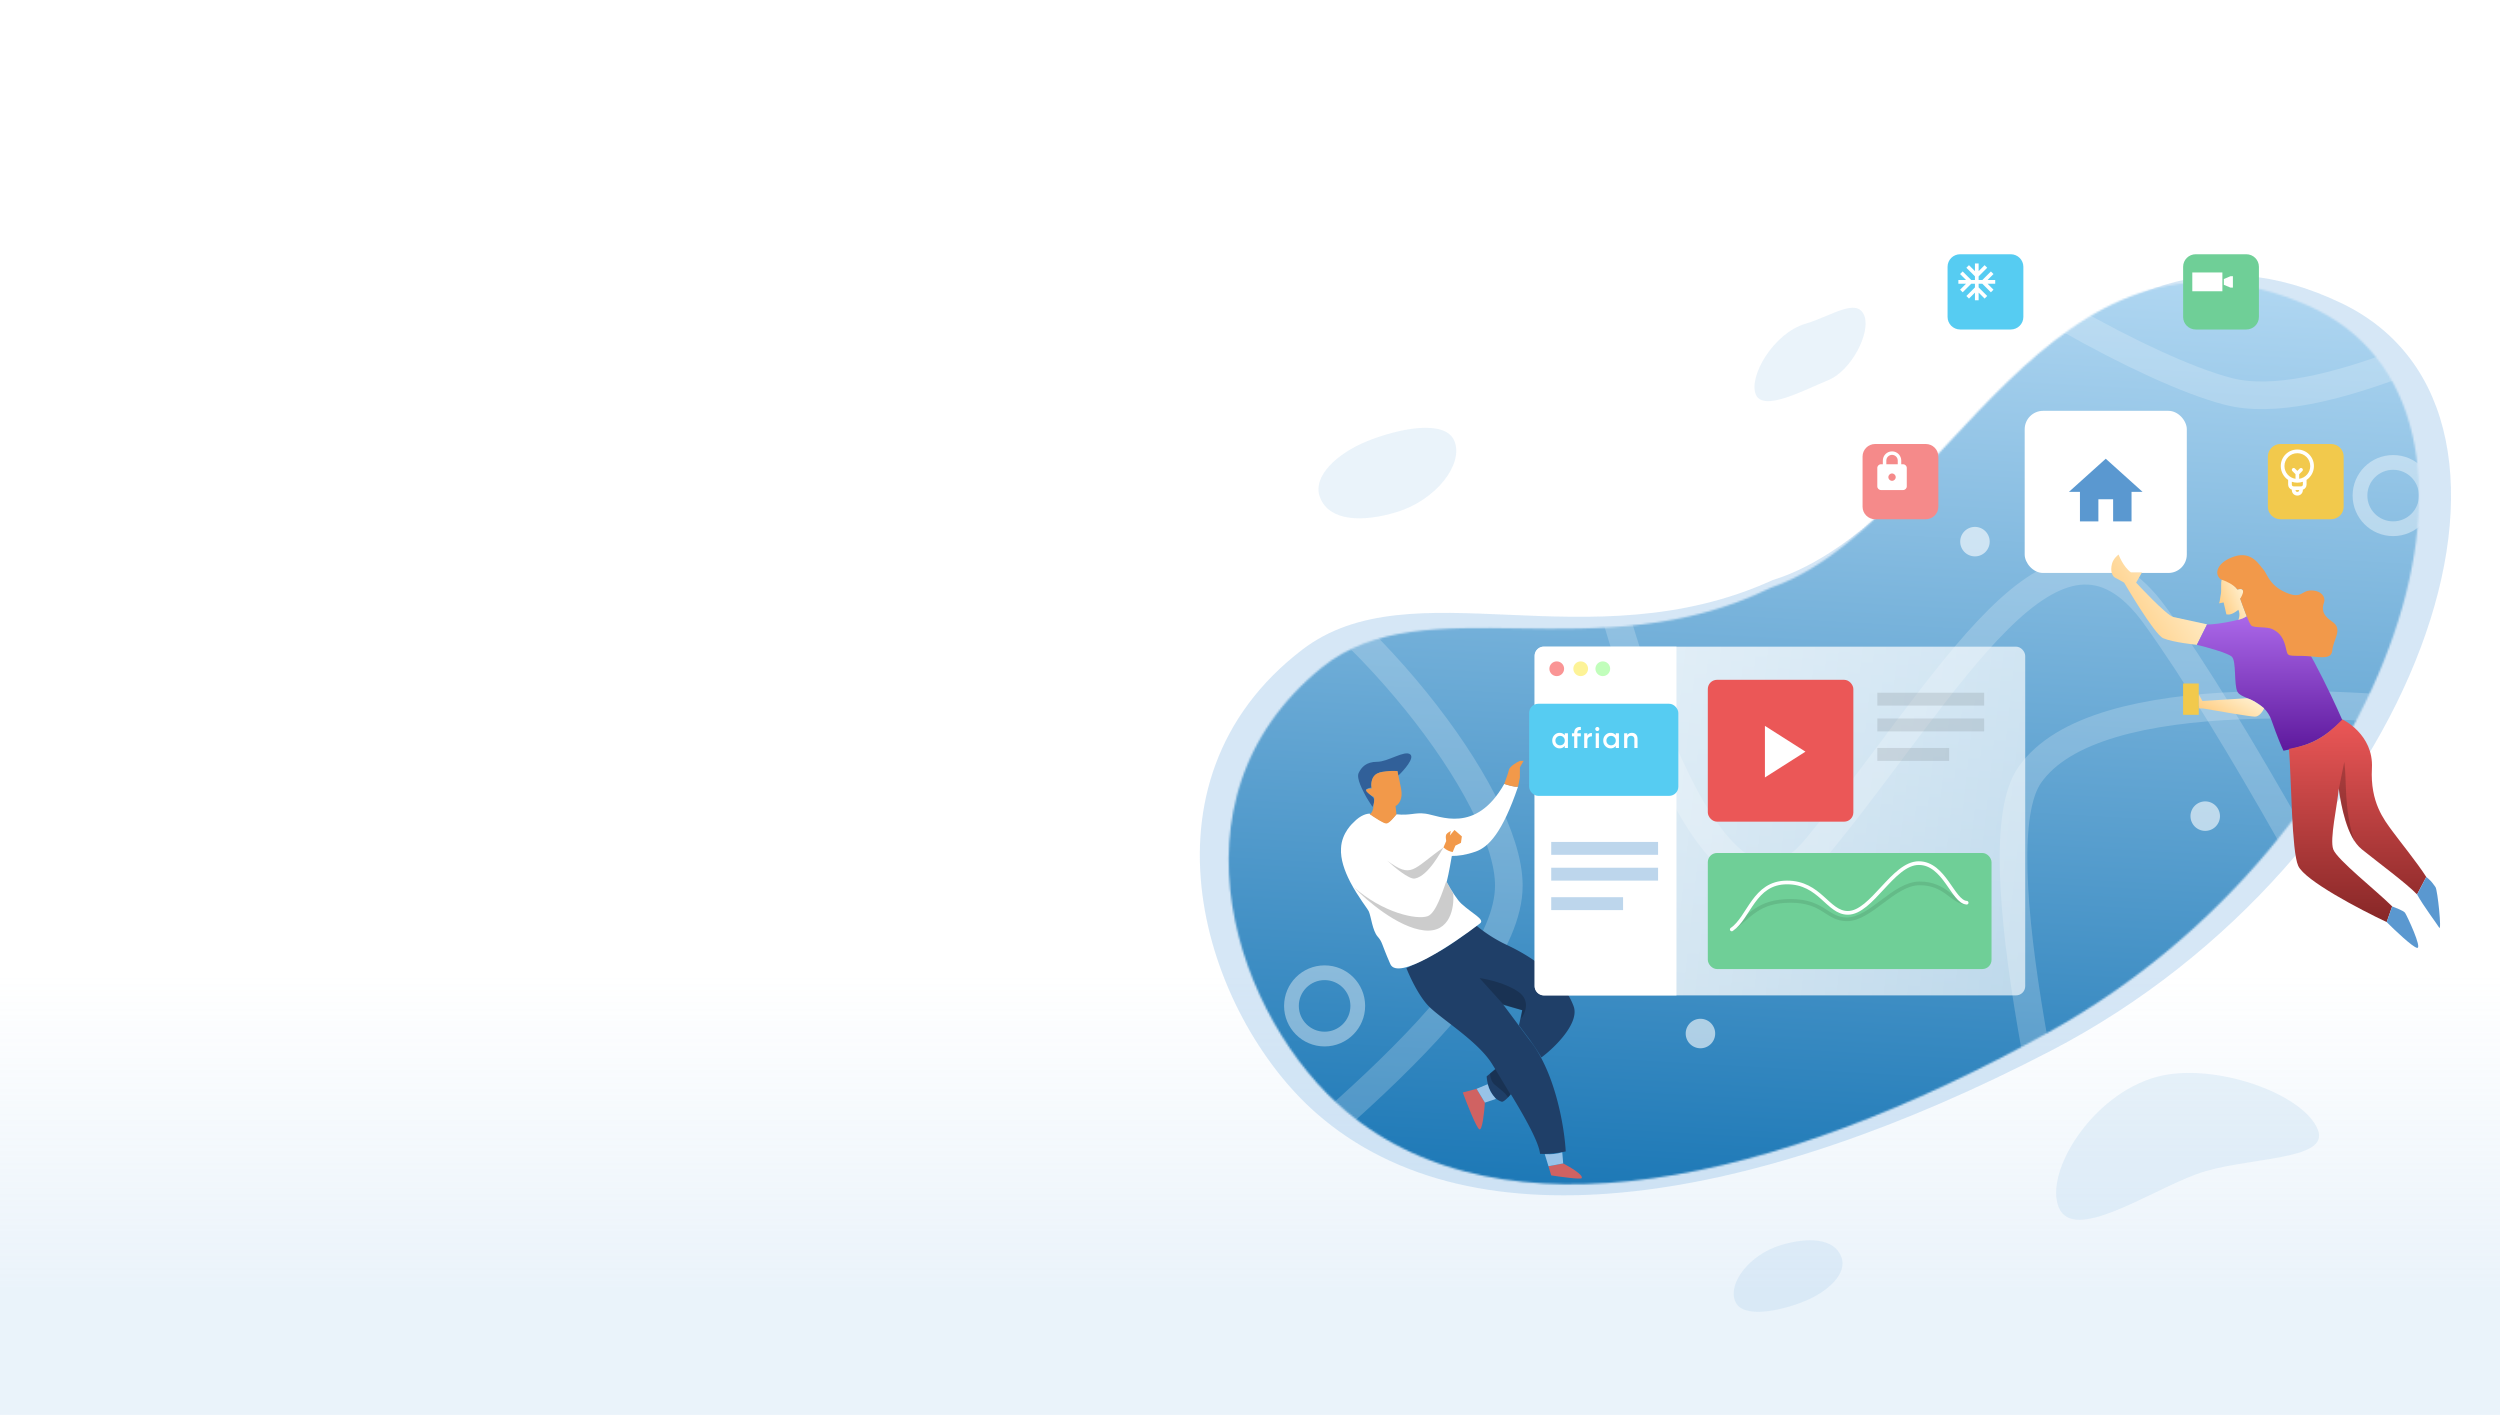 <svg width="1357" height="768" fill="none" xmlns="http://www.w3.org/2000/svg"><path opacity=".2" fill="url(#paint0_linear_0_1540)" d="M0 0h1366v768H0z"/><path d="M807.5 473.5c-2 0-4.167-1.667-5-2.5l1.5-2c0-1 .1-3.1.5-3.5.4-.4 1.167-.5 1.5-.5l-.5 1.5c.677-1.052.978-1.745 1.5-3 2.176.413 3.19 1.017 4.5 3l-.5 2-2.5 2.5c-.167.333-.6 1.3-1 2.5z" fill="#F2C94C"/><path opacity=".4" d="M1270.61 164.41c-144.78-68.892-208.64 119.499-308.472 150.496-99.744 45.347-195.923-7.73-255.31 37.768-94.134 72.12-52.818 198.289 7.446 251.376 86.42 76.13 239.998 48.73 398.736-33.588 198.88-103.133 284.54-345.645 157.6-406.052z" fill="#98C3E8"/><path opacity=".2" d="M789.5 239.5c5 12.5-10 32-31.5 38.5-18.5 5.593-36.5 5-41.5-8-4.423-11.5 9.5-24 25.5-30.5s42.5-12.5 47.5 0zM953 214c-3.891-9.94 9.816-33.134 26.802-38.201 14.617-4.361 28.308-14.635 32.198-4.299 3.44 9.144-7.09 29.825-19.74 34.915-12.648 5.09-35.369 17.525-39.26 7.585zm-11.208 492.215c-3.891-9.939 8.024-25.349 25.01-30.416 14.617-4.361 28.812-3.814 32.701 6.522 3.437 9.144-7.595 19.004-20.243 24.094s-33.576 9.74-37.468-.2zm175.778-50.665c-8.09-19.03 17.71-61.315 53-71 30.37-8.334 79.41 8.71 87.5 28.5 7.16 17.505-39.72 14.61-66 24.343s-66.4 37.186-74.5 18.157z" fill="#98C3E8"/><mask id="a" style="mask-type:alpha" maskUnits="userSpaceOnUse" x="666" y="153" width="648" height="490"><path d="M1252.96 165.944c-140.57-62.075-196.92 120.535-291.819 153.08-94.447 46.315-188.023-1.94-243.777 43.392-88.376 71.856-45.503 191.801 13.642 241.07 84.818 70.653 231.336 40.058 381.384-43.393 187.99-104.554 263.83-339.719 140.57-394.149z" fill="#98C3E8"/></mask><g mask="url(#a)"><path fill="url(#paint1_linear_0_1540)" d="M560.917 72.402h805.162v681.485H560.917z"/><path d="M662.509 289.467c73.827 37.23 156.489 141.437 156.489 191.195 0 61.207-129.777 155.016-189.302 208.231l507.954 32.812c-18.08-80.979-63.76-261.005-35.96-300.989 35.96-51.742 181.52-39.122 263.13-29.657l22.08-230.317c-39.75 16.617-128.72 64.363-177.31 51.743-44.97-11.682-131.25-62.049-167.85-94.02" stroke="#fff" stroke-opacity=".2" stroke-width="15"/><path d="M852.441 232.677c20.193 105.167 75.09 297.96 133.142 227.792 72.567-87.709 129.987-201.29 184.257-126.2 43.41 60.071 107.27 178.574 133.77 230.316" stroke="#fff" stroke-opacity=".2" stroke-width="15"/><path fill-rule="evenodd" clip-rule="evenodd" d="M1080 294a8 8 0 01-8 8 8 8 0 01-8-8 8 8 0 018-8 8 8 0 018 8zM749 467a8 8 0 100-16 8 8 0 000 16zm174 102a8 8 0 100-16 8 8 0 000 16zm274-118a8 8 0 008-8 8 8 0 00-8-8 8 8 0 00-8 8 8 8 0 008 8z" fill="#fff" fill-opacity=".6"/><circle cx="719" cy="546" r="18" stroke="#fff" stroke-opacity=".4" stroke-width="8"/><circle cx="1299" cy="269" r="18" stroke="#fff" stroke-opacity=".4" stroke-width="8"/><circle cx="1049" cy="502" r="18" stroke="#fff" stroke-opacity=".4" stroke-width="8"/></g><g filter="url(#filter0_d_0_1540)"><rect x="1099" y="223" width="88" height="88" rx="10" fill="#fff"/></g><path d="M1139 283v-12h8v12h10v-16h6l-20-18-20 18h6v16h10z" fill="#5A98D0"/><g filter="url(#filter1_d_0_1540)"><path d="M1086.42 133h-27.43c-3.78 0-6.85 3.048-6.85 6.807v27.242c0 3.76 3.07 6.807 6.85 6.807h27.43c3.79 0 6.86-3.047 6.86-6.807v-27.242c0-3.759-3.07-6.807-6.86-6.807z" fill="#56CCF2"/></g><path d="M1083 152h-4.17l3.24-3.24-1.41-1.42L1076 152h-2v-2l4.66-4.66-1.42-1.41-3.24 3.24V143h-2v4.17l-3.24-3.24-1.42 1.41L1072 150v2h-2l-4.66-4.66-1.41 1.42 3.24 3.24H1063v2h4.17l-3.24 3.24 1.41 1.42L1070 154h2v2l-4.66 4.66 1.42 1.41 3.24-3.24V163h2v-4.17l3.24 3.24 1.42-1.41L1074 156v-2h2l4.66 4.66 1.41-1.42-3.24-3.24h4.17v-2z" fill="#fff"/><g filter="url(#filter2_d_0_1540)"><path d="M1260.28 236h-27.43c-3.78 0-6.85 3.048-6.85 6.807v27.242c0 3.76 3.07 6.807 6.85 6.807h27.43c3.79 0 6.86-3.047 6.86-6.807v-27.242c0-3.759-3.07-6.807-6.86-6.807z" fill="#F2C94C"/></g><path d="M1256 253c0-5-4-9-9-9s-9 4-9 9c0 3.1 1.6 5.9 4 7.5v2.5c0 1.3.8 2.4 2 2.8v.2c0 1.7 1.3 3 3 3s3-1.3 3-3v-.2c1.2-.4 2-1.5 2-2.8v-2.5c2.4-1.6 4-4.4 4-7.5zm-16 0c0-3.9 3.1-7 7-7s7 3.1 7 7c0 3.5-2.6 6.4-6 6.9v-2.5l1.7-1.7c.4-.4.4-1 0-1.4-.4-.4-1-.4-1.4 0l-1.3 1.3-1.3-1.3c-.4-.4-1-.4-1.4 0-.4.4-.4 1 0 1.4l1.7 1.7v2.5c-3.4-.5-6-3.4-6-6.9zm7 14c-.6 0-1-.4-1-1h2c0 .6-.4 1-1 1zm3-4c0 .6-.4 1-1 1h-4c-.6 0-1-.4-1-1v-1.5c.9.3 1.9.5 3 .5s2.1-.2 3-.5v1.5z" fill="#fff"/><g filter="url(#filter3_d_0_1540)"><path d="M1040.28 236h-27.43c-3.78 0-6.85 3.048-6.85 6.807v27.242c0 3.76 3.07 6.807 6.85 6.807h27.43c3.79 0 6.86-3.047 6.86-6.807v-27.242c0-3.759-3.07-6.807-6.86-6.807z" fill="#F58A8A"/></g><path d="M1033 252h-1v-2c0-2.76-2.24-5-5-5s-5 2.24-5 5v2h-1c-1.1 0-2 .9-2 2v10c0 1.1.9 2 2 2h12c1.1 0 2-.9 2-2v-10c0-1.1-.9-2-2-2zm-6 9c-1.1 0-2-.9-2-2s.9-2 2-2 2 .9 2 2-.9 2-2 2zm3.1-9h-6.2v-2c0-1.71 1.39-3.1 3.1-3.1 1.71 0 3.1 1.39 3.1 3.1v2z" fill="#fff"/><g filter="url(#filter4_d_0_1540)"><path d="M1214.28 133h-27.43c-3.78 0-6.85 3.048-6.85 6.807v27.242c0 3.76 3.07 6.807 6.85 6.807h27.43c3.79 0 6.86-3.047 6.86-6.807v-27.242c0-3.759-3.07-6.807-6.86-6.807z" fill="#6FCF97"/></g><path d="M1206.31 147.896h-16.33v10.207h16.33v-10.207zm4.4 2.032l-3.6 1.515v3.157l3.6 1.515h1.31v-6.187h-1.31z" fill="#fff"/><path d="M1146.39 306c-1.12 4.364.4 6.88 1.59 7.5 2.36 1.23 5 2.77 5 2.77s16.43 28.144 21.19 30.159c5.55 2.349 18.25 3.571 18.25 3.571l5.56-11.111s-12.7-2.778-18.26-3.968c-3.74-.803-20.23-18.651-20.23-18.651l3.17-5.556h-5.95c-4.37-3.174-6.73-9.714-6.73-9.714s-2.83 2.02-3.59 5z" fill="url(#paint2_linear_0_1540)"/><path d="M1211.48 356.5c-2-2-13.5-5.167-19-6.5l5.5-11c2.16 0 8.5-.5 16.5-2.5 10-2.5 13.5-11.5 25-2 9.2 7.6 25.16 40.833 32 56.5-10.75 10.243-17.89 13.569-32 16.5-.84-1.667-3.3-7.3-6.5-16.5-4-11.5-16.5-11.5-18.5-15.5s-.5-16.5-3-19z" fill="url(#paint3_linear_0_1540)"/><path d="M1247.48 470c-3.6-8-3.67-46-5-63.5 12.19-2.397 18.63-5.484 29-16 0 0 17 8 16 26.5s6.52 27.841 11 34c4 5.5 13.5 17.167 18.5 25l-5 9.5c-5.5-5.833-21.6-17.7-30-24.5-8.4-6.8-11.17-23.833-12.5-33-.84 9.667-5 27.4-3 33 2 5.6 23.5 22.5 32 31l-3 8.5c-14.5-6.833-44.4-22.5-48-30.5z" fill="url(#paint4_linear_0_1540)"/><path d="M1205.48 322.5c.4-1.6-.17-6.333.5-8 4.8.8 7.5 4.167 8.5 5.5 1-.167 2.43-.631 3 .5.5 1 0 3-1.5 4.5l3.5 9.5c-1.66 1.077-2.67 1.439-4.5 2 1-2.5.5-4.5 0-5.5-3.6 2.8-5 2.667-6.5 2.5l-1.5-6.5-2.5.5c.5-.833.6-3.4 1-5z" fill="url(#paint5_linear_0_1540)"/><path d="M1214.48 320c-2-2.8-6.84-4.833-9-5.5-4-3-2-9.5 7.5-12.5s13.5 5 15.5 7 3 8.5 12 12.5 8.5-1 14-1 8 3.5 7 6.5-1.5 6.5 4.5 10.5.5 9.5 0 15.5-8.5 3-17 3-7 0-8.5-5.5-4-7.5-7-9-10-.5-11.5-2c-1.2-1.2-4.5-10.167-6-14.5.66-1 1.9-3.3 1.5-4.5-.4-1.2-2.17-.833-3-.5z" fill="#F2994A"/><path d="M1195.48 380.5l24-1.5c2.8.4 7.5 3.833 9.5 5.5-.67 1.5-2.6 4.5-5 4.5s-20-3-28.5-4.5h-2V377l2 3.5z" fill="url(#paint6_linear_0_1540)"/><path d="M1193.48 388v-17h-8.5v17h8.5z" fill="#F2C94C"/><path d="M1311.98 514.5c-2.4-.4-12.17-9.667-16.5-14l3-8.5c2 .833 6.2 2.3 7 3.5 1 1.5 9.5 19.5 6.5 19zm12-11c-1.2-2-8.5-11.667-12-18l5-9.5c2.33 2 2.5 2 5 5.5 1.16 1.627 3.5 24.5 2 22z" fill="#5A98D0"/><path opacity=".2" d="M1272.48 413.5l-3 15c.5 5.5 3.5 19 8.5 28.5-6-19-4-33.167-5.5-43.5z" fill="#000"/><path d="M842 638l-1.5-5 8-1.5c3.833 2 11.2 6.4 10 8-.4.8-11.167-.667-16.5-1.5zm-40.5-47l4.5 7.5c-.333 5.167-1.4 15.3-3 14.5-1.6-.8-6.667-13.667-9-20l7.5-2z" fill="#D06262"/><path d="M775.328 545.993c-5.329-5.535-10.172-15.969-11.927-20.493 5.128-2.481 16.523-8.148 21.083-10.978 4.56-2.829 13.209-9.248 16.963-12.104 2.19 1.974 8.563 6.844 16.534 10.53 20.471 9.665 32.164 22.147 36.204 33.324 3.233 8.941-10.01 22.177-17.534 27.722-4.359-7.408-6.982-10.404-12.15-17.46l1.756-8.196-10.324-3.067c1.526 2.036 6.528 8.739 14.325 19.269 14.07 17.585 18.942 47.632 19.62 60.457-2.625.576-9.088 1.639-13.941 1.282-.573-6.229-8.378-20.068-15.831-32.32-1.516 1.814-3.617 3.983-4.841 4.095-6.195-1.84-8.114-9.965-8.299-13.798l4.682-3.921a853.164 853.164 0 01-1.792-2.872c-7.663-12.35-27.866-24.551-34.528-31.47z" fill="#1F3F68"/><path d="M803.347 501.239c-14.534 11.212-44.619 31.318-48.685 22.052-5.082-11.583-4.086-11.675-6.896-14.931-2.811-3.257-3.497-10.725-4.768-13.621-.639-1.455-5.787-7.822-9.903-15.659 0 0-.123-.227-.332-.641-2.922-5.702-5.23-12.119-4.85-17.962.29-8.563 6.803-14.086 6.803-14.086 3.882-4.138 7.523-4.833 8.784-4.722l.023.016c3.035 2.064 7.522 5.115 9.111 4.969 1.594-.146 3.866-3.154 5.366-4.654 7.606.807 9.929-1.141 15.874-.331 7.331 1 27.126 11.331 42.626-16.169 1.54.361 5.011 1.729 7.5 1.5-8.5 25-16 32.781-23 35.231-5.372 1.881-9.605 2.405-12.948 2.371-.614 3.261-1.429 8.622-2.789 14.089 2.795 5.116 5.749 9.814 8.069 11.921 6.026 5.471 12.831 8.49 10.015 10.627z" fill="#fff"/><path d="M803.062 530.89l13.415 14.833 9.781 2.615-.584 4.573c2.245-2.884 5.123-9.81-1.328-14.439-6.451-4.628-16.877-6.983-21.284-7.582zm8.563 49.423l8.298 13.798-1.356 1.631c-1.225-2.398-4.441-4.613-7.159-6.873-2.175-1.808-2.631-4.947-2.587-6.29l2.804-2.266zm-38.558-75.285c-14.197-1.506-31.463-16.353-38.321-23.589 15.858 14.107 34.286 17.935 40.124 15.892 4.67-1.635 8.25-13.804 10.131-18.831l3.798 6.503c.672 7.303-1.534 21.531-15.732 20.025zm-5.1-28.151c-3.147.575-11.293-6.326-14.948-9.671C766.474 477.014 766.5 472 783.5 460c-.738 1.072-8 15.5-15.533 16.877z" fill="#000" fill-opacity=".2"/><path d="M788.5 462.5c-1.713-.344-3.204-.924-5-2.5l1.5-3.5c-.167-.833-.4-2.7 0-3.5.4-.8 2-1.667 2.5-2l-.5 2.5 2.5-3 4 3.5-.5 3.5-3 1.5-1.5 3.5zM825 422l-1 5c-1.6.4-5.833-.833-7.5-1.5.5-1.5 2.1-5.5 2.5-7.5.4-2 4.167-4.167 6-5h2l-2 3.5v5.5z" fill="#F2994A"/><path d="M741 431.5c.8 1.6 3 5 4 6.5.666-1.333 1.6-4.3 0-5.5-1.6-1.2-3-3.167-3.5-4 .5-.333 1.8-1 3-1-.8-6 3.333-8.167 5.5-8.5l8.5-.5.5 2.5c3.166-3 8.9-9.5 6.5-11.5-3-2.5-12 4-18 4s-8.5 3-10 6 2.5 10 3.5 12z" fill="#316099"/><path d="M752.5 447c-1.6 0-6.167-3.167-9-5 1.333-.667 2-3.2 2-4 0-1 1-5 0-5.5s-4-2.5-4-3.5c0-.8 2-1 3-1-.333-1.667-.4-5.5 2-7.5s9-2.167 12-2c.167.667.8 3.5 2 9.5s-1.5 8.833-3 9.5l.5 4.5c-1.167 1.5-3.9 5-5.5 5z" fill="#F2994A"/><path d="M848.5 631.5l-.5-6c-3.531.946-5.629 1.113-9.5 1l2 6.5 8-1.5zm-42.5-33l6-2c-2.678-3.077-3.579-4.832-4.5-8l-6 2.5 4.5 7.5z" fill="#98C3E8"/><rect opacity=".8" x="833" y="351" width="266.284" height="189.301" rx="5" fill="url(#paint7_linear_0_1540)"/><path d="M833 356a5 5 0 015-5h71.983v189.301H838a5 5 0 01-5-5V356z" fill="#fff"/><circle cx="845" cy="363" r="4" fill="#FA9595"/><circle cx="858" cy="363" r="4" fill="#FDF397"/><circle cx="870" cy="363" r="4" fill="#C1FEBB"/><path opacity=".4" fill-rule="evenodd" clip-rule="evenodd" d="M842 457h58v7h-58v-7zm0 14h58v7h-58v-7zm39 16h-39v7h39v-7z" fill="#5A98D0"/><path opacity=".1" fill-rule="evenodd" clip-rule="evenodd" d="M1019 376h58v7h-58v-7zm0 14h58v7h-58v-7zm39 16h-39v7h39v-7z" fill="#000"/><g filter="url(#filter5_d_0_1540)"><rect x="825" y="377" width="81" height="50" rx="5" fill="#56CCF2"/></g><path d="M849.344 399.136c-.656-.896-1.584-1.344-2.8-1.344-1.104 0-2.032.4-2.816 1.216-.784.816-1.168 1.808-1.168 2.992 0 1.168.384 2.176 1.168 2.992.784.816 1.712 1.216 2.816 1.216 1.216 0 2.144-.448 2.8-1.36V406h1.728v-8h-1.728v1.136zm-4.336 4.704c-.48-.496-.72-1.104-.72-1.84s.24-1.344.72-1.824c.48-.496 1.088-.736 1.808-.736s1.328.24 1.808.736c.48.48.72 1.088.72 1.824s-.24 1.344-.72 1.84c-.48.48-1.088.72-1.808.72s-1.328-.24-1.808-.72zm13.07-9.248c-2.368-.144-3.616 1.056-3.616 3.248v.16h-1.216v1.664h1.216V406h1.728v-6.336h1.888V398h-1.888v-.16c0-1.168.624-1.696 1.888-1.584v-1.664zm3.539 3.408h-1.728v8h1.728v-4.032c0-.816.24-1.408.736-1.76.496-.368 1.072-.528 1.728-.48v-1.872c-1.2 0-2.032.496-2.464 1.488V398zm6.173-1.52c.448-.448.448-1.12.016-1.552a1.083 1.083 0 00-1.568 0c-.432.432-.432 1.104 0 1.552.448.432 1.12.432 1.552 0zm.096 9.52v-8h-1.728v8h1.728zm9.142-6.864c-.656-.896-1.584-1.344-2.8-1.344-1.104 0-2.032.4-2.816 1.216-.784.816-1.168 1.808-1.168 2.992 0 1.168.384 2.176 1.168 2.992.784.816 1.712 1.216 2.816 1.216 1.216 0 2.144-.448 2.8-1.36V406h1.728v-8h-1.728v1.136zm-4.336 4.704c-.48-.496-.72-1.104-.72-1.84s.24-1.344.72-1.824c.48-.496 1.088-.736 1.808-.736s1.328.24 1.808.736c.48.48.72 1.088.72 1.824s-.24 1.344-.72 1.84c-.48.48-1.088.72-1.808.72s-1.328-.24-1.808-.72zm13.087-6.048c-1.136 0-1.952.416-2.48 1.232V398h-1.728v8h1.728v-4.288c0-1.552.816-2.304 2.032-2.304 1.104 0 1.792.656 1.792 1.856V406h1.728v-4.912c0-2.048-1.232-3.296-3.072-3.296z" fill="#fff"/><rect x="927" y="369" width="79" height="77" rx="5" fill="#EB5757"/><g clip-path="url(#clip0_0_1540)"><path d="M958 394v28l22-14-22-14z" fill="#fff"/></g><g filter="url(#filter6_d_0_1540)"><rect x="927" y="459" width="154" height="63" rx="5" fill="#6FCF97"/></g><path d="M940.5 504c9.5-6.5 13.5-15 31.5-15s19.58 10 30.5 10c13 0 25.5-19.5 39.5-19.5s17.5 10 25 10.5" stroke="#000" stroke-opacity=".1" stroke-width="2" stroke-linecap="round" stroke-linejoin="round"/><path d="M940 504.5c9.5-6.5 12-25.5 30-25.5s22.08 16.5 33 16.5c13 0 24.5-27 38.5-27s18.5 21 26 21.5" stroke="#fff" stroke-width="2" stroke-linecap="round" stroke-linejoin="round"/><defs><linearGradient id="paint0_linear_0_1540" x1="683" y1="768" x2="683" y2="529" gradientUnits="userSpaceOnUse"><stop offset=".284" stop-color="#98C3E8"/><stop offset="1" stop-color="#98C3E8" stop-opacity="0"/></linearGradient><linearGradient id="paint1_linear_0_1540" x1="1021.62" y1="26.681" x2="983.792" y2="697.507" gradientUnits="userSpaceOnUse"><stop stop-color="#D1ECFF"/><stop offset="1" stop-color="#1070B1"/></linearGradient><linearGradient id="paint2_linear_0_1540" x1="1205.74" y1="313.576" x2="1153.96" y2="347.395" gradientUnits="userSpaceOnUse"><stop stop-color="#FFF8E1"/><stop offset="1" stop-color="#FFCC80"/></linearGradient><linearGradient id="paint3_linear_0_1540" x1="1231.98" y1="330.241" x2="1231.98" y2="407.5" gradientUnits="userSpaceOnUse"><stop stop-color="#AF6CED"/><stop offset="1" stop-color="#5E199D"/></linearGradient><linearGradient id="paint4_linear_0_1540" x1="1279.73" y1="390.5" x2="1279.73" y2="500.5" gradientUnits="userSpaceOnUse"><stop stop-color="#EB5757"/><stop offset="1" stop-color="#872727"/></linearGradient><linearGradient id="paint5_linear_0_1540" x1="1221.72" y1="320.146" x2="1203.6" y2="327.755" gradientUnits="userSpaceOnUse"><stop stop-color="#FFF8E1"/><stop offset="1" stop-color="#FFCC80"/></linearGradient><linearGradient id="paint6_linear_0_1540" x1="1234.28" y1="380.08" x2="1222.6" y2="401.359" gradientUnits="userSpaceOnUse"><stop stop-color="#FFF8E1"/><stop offset="1" stop-color="#FFCC80"/></linearGradient><linearGradient id="paint7_linear_0_1540" x1="839.393" y1="420.155" x2="1144.89" y2="453.655" gradientUnits="userSpaceOnUse"><stop offset=".127" stop-color="#fff"/><stop offset=".972" stop-color="#fff" stop-opacity=".8"/></linearGradient><filter id="filter0_d_0_1540" x="1049" y="173" width="188" height="188" filterUnits="userSpaceOnUse" color-interpolation-filters="sRGB"><feFlood flood-opacity="0" result="BackgroundImageFix"/><feColorMatrix in="SourceAlpha" values="0 0 0 0 0 0 0 0 0 0 0 0 0 0 0 0 0 0 127 0" result="hardAlpha"/><feOffset/><feGaussianBlur stdDeviation="25"/><feColorMatrix values="0 0 0 0 0.063 0 0 0 0 0.439 0 0 0 0 0.694 0 0 0 0.25 0"/><feBlend in2="BackgroundImageFix" result="effect1_dropShadow_0_1540"/><feBlend in="SourceGraphic" in2="effect1_dropShadow_0_1540" result="shape"/></filter><filter id="filter1_d_0_1540" x="1042.14" y="123" width="71.138" height="70.856" filterUnits="userSpaceOnUse" color-interpolation-filters="sRGB"><feFlood flood-opacity="0" result="BackgroundImageFix"/><feColorMatrix in="SourceAlpha" values="0 0 0 0 0 0 0 0 0 0 0 0 0 0 0 0 0 0 127 0" result="hardAlpha"/><feOffset dx="5" dy="5"/><feGaussianBlur stdDeviation="7.5"/><feColorMatrix values="0 0 0 0 0 0 0 0 0 0 0 0 0 0 0 0 0 0 0.15 0"/><feBlend in2="BackgroundImageFix" result="effect1_dropShadow_0_1540"/><feBlend in="SourceGraphic" in2="effect1_dropShadow_0_1540" result="shape"/></filter><filter id="filter2_d_0_1540" x="1216" y="226" width="71.138" height="70.856" filterUnits="userSpaceOnUse" color-interpolation-filters="sRGB"><feFlood flood-opacity="0" result="BackgroundImageFix"/><feColorMatrix in="SourceAlpha" values="0 0 0 0 0 0 0 0 0 0 0 0 0 0 0 0 0 0 127 0" result="hardAlpha"/><feOffset dx="5" dy="5"/><feGaussianBlur stdDeviation="7.5"/><feColorMatrix values="0 0 0 0 0 0 0 0 0 0 0 0 0 0 0 0 0 0 0.15 0"/><feBlend in2="BackgroundImageFix" result="effect1_dropShadow_0_1540"/><feBlend in="SourceGraphic" in2="effect1_dropShadow_0_1540" result="shape"/></filter><filter id="filter3_d_0_1540" x="996" y="226" width="71.138" height="70.856" filterUnits="userSpaceOnUse" color-interpolation-filters="sRGB"><feFlood flood-opacity="0" result="BackgroundImageFix"/><feColorMatrix in="SourceAlpha" values="0 0 0 0 0 0 0 0 0 0 0 0 0 0 0 0 0 0 127 0" result="hardAlpha"/><feOffset dx="5" dy="5"/><feGaussianBlur stdDeviation="7.5"/><feColorMatrix values="0 0 0 0 0 0 0 0 0 0 0 0 0 0 0 0 0 0 0.15 0"/><feBlend in2="BackgroundImageFix" result="effect1_dropShadow_0_1540"/><feBlend in="SourceGraphic" in2="effect1_dropShadow_0_1540" result="shape"/></filter><filter id="filter4_d_0_1540" x="1170" y="123" width="71.138" height="70.856" filterUnits="userSpaceOnUse" color-interpolation-filters="sRGB"><feFlood flood-opacity="0" result="BackgroundImageFix"/><feColorMatrix in="SourceAlpha" values="0 0 0 0 0 0 0 0 0 0 0 0 0 0 0 0 0 0 127 0" result="hardAlpha"/><feOffset dx="5" dy="5"/><feGaussianBlur stdDeviation="7.5"/><feColorMatrix values="0 0 0 0 0 0 0 0 0 0 0 0 0 0 0 0 0 0 0.15 0"/><feBlend in2="BackgroundImageFix" result="effect1_dropShadow_0_1540"/><feBlend in="SourceGraphic" in2="effect1_dropShadow_0_1540" result="shape"/></filter><filter id="filter5_d_0_1540" x="820" y="372" width="101" height="70" filterUnits="userSpaceOnUse" color-interpolation-filters="sRGB"><feFlood flood-opacity="0" result="BackgroundImageFix"/><feColorMatrix in="SourceAlpha" values="0 0 0 0 0 0 0 0 0 0 0 0 0 0 0 0 0 0 127 0" result="hardAlpha"/><feOffset dx="5" dy="5"/><feGaussianBlur stdDeviation="5"/><feColorMatrix values="0 0 0 0 0.063 0 0 0 0 0.439 0 0 0 0 0.694 0 0 0 0.2 0"/><feBlend in2="BackgroundImageFix" result="effect1_dropShadow_0_1540"/><feBlend in="SourceGraphic" in2="effect1_dropShadow_0_1540" result="shape"/></filter><filter id="filter6_d_0_1540" x="917" y="453" width="174" height="83" filterUnits="userSpaceOnUse" color-interpolation-filters="sRGB"><feFlood flood-opacity="0" result="BackgroundImageFix"/><feColorMatrix in="SourceAlpha" values="0 0 0 0 0 0 0 0 0 0 0 0 0 0 0 0 0 0 127 0" result="hardAlpha"/><feOffset dy="4"/><feGaussianBlur stdDeviation="5"/><feColorMatrix values="0 0 0 0 0.435 0 0 0 0 0.812 0 0 0 0 0.592 0 0 0 0.2 0"/><feBlend in2="BackgroundImageFix" result="effect1_dropShadow_0_1540"/><feBlend in="SourceGraphic" in2="effect1_dropShadow_0_1540" result="shape"/></filter><clipPath id="clip0_0_1540"><path fill="#fff" transform="translate(942 384)" d="M0 0h48v48H0z"/></clipPath></defs></svg>